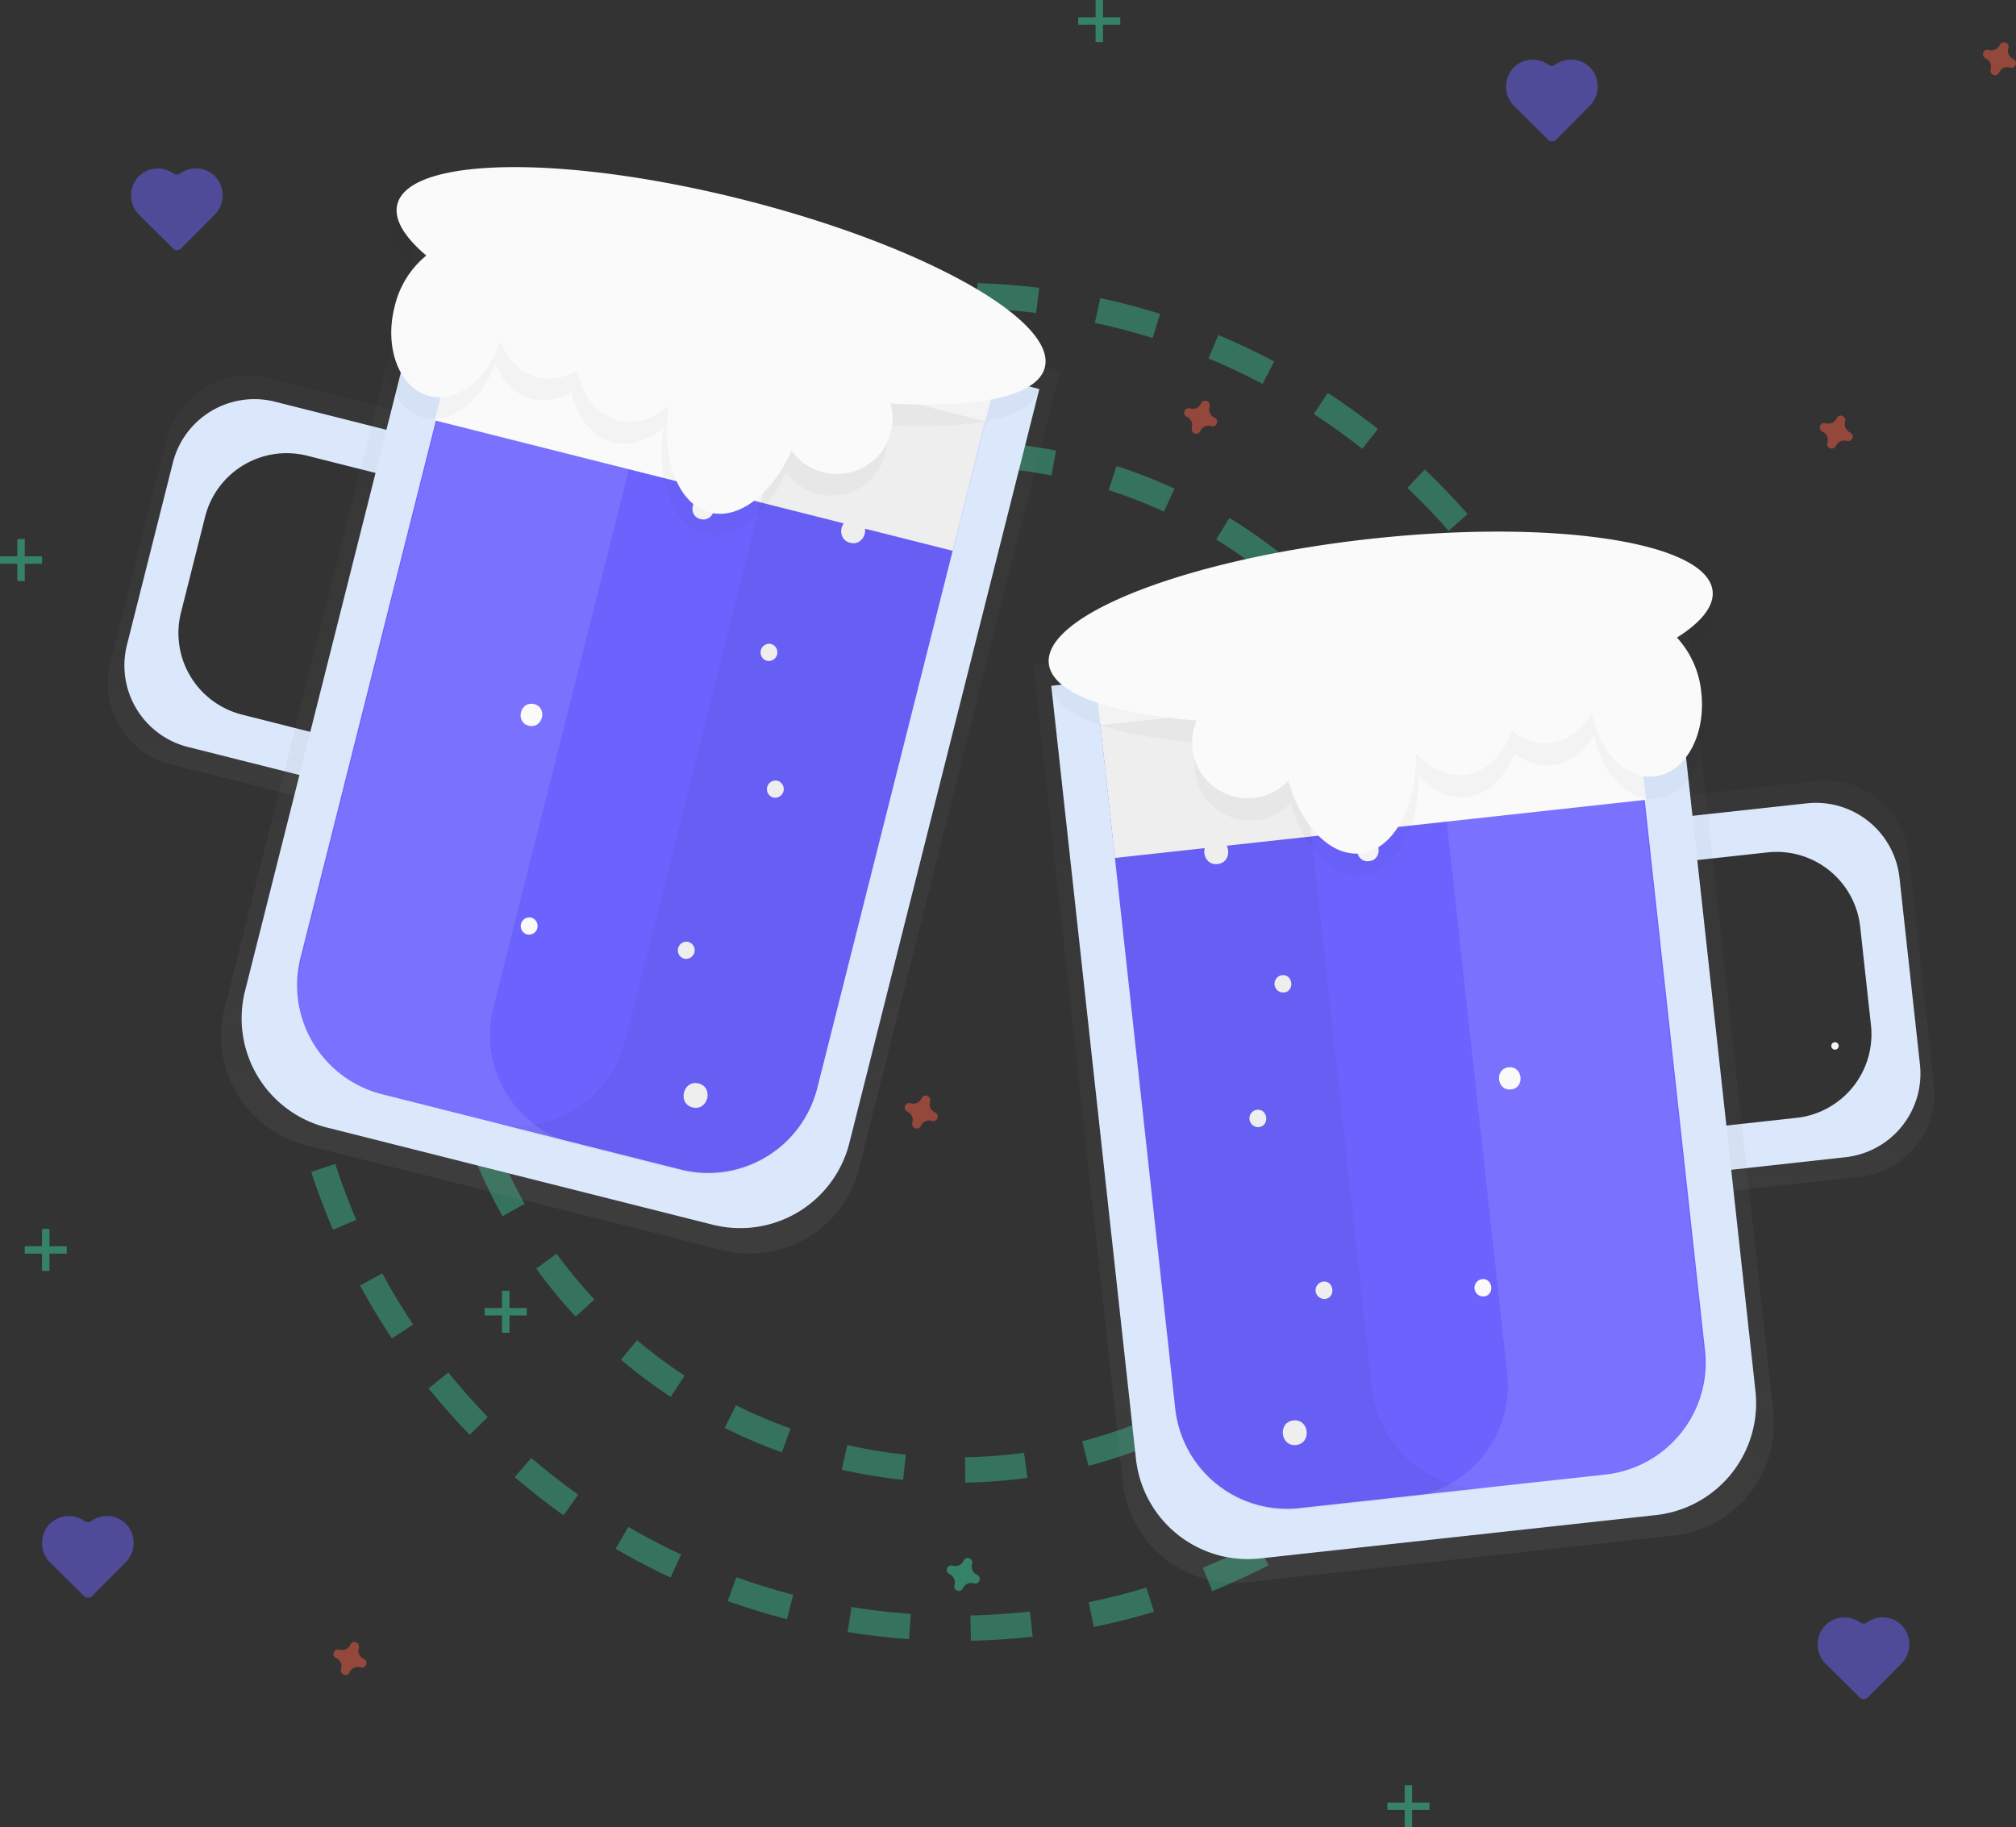 <svg xmlns="http://www.w3.org/2000/svg" xmlns:xlink="http://www.w3.org/1999/xlink" width="398" height="360.802" viewBox="0 0 398 360.802"><rect x="0" y="0" width="398" height="360.802" fill="#333333" stroke="none"/><defs><style>.a{fill:none;stroke:#3ad29f;stroke-miterlimit:10;stroke-width:5px;stroke-dasharray:12;opacity:0.4;}.b{fill:#f5f5f5;}.c,.p,.q{opacity:0.5;}.d{fill:url(#a);}.e{fill:#dbe8fc;}.f{fill:url(#b);}.g{fill:#6c63ff;}.h,.k{fill:#fff;}.i{fill:#fafafa;}.j{opacity:0.05;}.k{opacity:0.1;}.l{opacity:0.03;}.m{fill:url(#c);}.n{fill:url(#d);}.o,.q{fill:#3ad29f;}.p{fill:#f55f44;}</style><linearGradient id="a" x1="0.63" y1="1.074" x2="0.63" y2="0.106" gradientUnits="objectBoundingBox"><stop offset="0" stop-color="gray" stop-opacity="0.251"/><stop offset="0.54" stop-color="gray" stop-opacity="0.122"/><stop offset="1" stop-color="gray" stop-opacity="0.102"/></linearGradient><linearGradient id="b" x1="0.534" y1="0.975" x2="0.534" y2="0.03" xlink:href="#a"/><linearGradient id="c" x1="4.313" y1="1.103" x2="4.313" y2="0.161" xlink:href="#a"/><linearGradient id="d" x1="0.9" y1="0.928" x2="0.9" y2="0.031" xlink:href="#a"/></defs><circle class="a" cx="131.578" cy="131.578" r="131.578" transform="translate(57.367 58.344)"/><circle class="a" cx="100.331" cy="100.331" r="100.331" transform="translate(88.614 89.59)"/><path class="b" d="M949.232,503.965a.732.732,0,1,0-.732-.732.732.732,0,0,0,.732.732Z" transform="translate(-586.965 -296.711)"/><g class="c" transform="translate(331.108 154.127)"><path class="d" d="M886.18,399.8l1.069,9.765,17.679-1.953a16.6,16.6,0,0,1,18.318,14.7l2.8,25.588a16.6,16.6,0,0,1-14.7,18.318l-17.679,1.953,1.069,9.765,27.443-3.008a16.6,16.6,0,0,0,14.686-18.314l-4.926-45.127a16.6,16.6,0,0,0-18.318-14.7Z" transform="translate(-886.18 -396.686)"/></g><path class="e" d="M891.86,408.28l.976,8.734,14.066-1.543a16.6,16.6,0,0,1,18.318,14.7l2.124,19.4a16.6,16.6,0,0,1-14.7,18.318l-14.066,1.543.976,8.734,22.761-2.509a16.6,16.6,0,0,0,14.7-18.318l-4.038-36.852a16.6,16.6,0,0,0-18.318-14.7Z" transform="translate(-557.979 -247.164)"/><g class="c" transform="translate(204.007 117.317)"><path class="f" d="M752.277,507.164l-84.254,9.228a22.214,22.214,0,0,1-24.5-19.666L625.85,335.356l128.4-14.066,17.674,161.37A22.214,22.214,0,0,1,752.277,507.164Z" transform="translate(-625.85 -321.29)"/></g><path class="e" d="M0,0H123.035V153.549a22.215,22.215,0,0,1-22.215,22.215H22.215A22.215,22.215,0,0,1,0,153.549Z" transform="translate(207.542 135.417) rotate(-6.25)"/><path class="g" d="M0,0H105.214V135.973A22.215,22.215,0,0,1,83,158.187H22.215A22.215,22.215,0,0,1,0,135.973Z" transform="translate(217.21 142.951) rotate(-6.25)"/><path class="h" d="M696.153,396.99a1.72,1.72,0,0,0,.371,3.418C698.711,400.188,698.34,396.775,696.153,396.99Z" transform="translate(-457.071 -242.709)"/><path class="i" d="M724.853,475.377a1.72,1.72,0,0,0,.371,3.418C727.411,478.575,727.04,475.138,724.853,475.377Z" transform="translate(-471.759 -282.824)"/><path class="i" d="M714.713,529.807a1.72,1.72,0,0,0,.371,3.418C717.271,533.005,716.9,529.568,714.713,529.807Z" transform="translate(-466.569 -310.68)"/><path class="i" d="M741.463,599.307a1.72,1.72,0,0,0,.371,3.418C744.021,602.505,743.645,599.068,741.463,599.307Z" transform="translate(-480.259 -346.248)"/><path class="i" d="M805.713,598.307a1.72,1.72,0,0,0,.371,3.418C808.271,601.5,807.9,598.063,805.713,598.307Z" transform="translate(-513.14 -345.736)"/><path class="h" d="M798.743,396.867a1.72,1.72,0,0,0,.371,3.418C801.3,400.065,800.93,396.628,798.743,396.867Z" transform="translate(-509.573 -242.645)"/><path class="h" d="M844.913,386.778a1.72,1.72,0,0,0,.371,3.418C847.471,389.975,847.1,386.538,844.913,386.778Z" transform="translate(-533.202 -237.481)"/><path class="i" d="M758.623,420.324c-2.812.308-2.339,4.677.488,4.37S761.435,420.016,758.623,420.324Z" transform="translate(-488.827 -254.648)"/><path class="i" d="M816.023,512.623c-2.812.308-2.339,4.677.488,4.37S818.831,512.311,816.023,512.623Z" transform="translate(-518.203 -301.883)"/><path class="i" d="M728.8,655.441c-3.125.342-2.6,5.195.532,4.853S731.942,655.095,728.8,655.441Z" transform="translate(-473.458 -374.973)"/><path class="i" d="M697.053,420.5c-3.125.342-2.6,5.195.532,4.853S700.182,420.16,697.053,420.5Z" transform="translate(-457.21 -254.738)"/><rect class="i" width="105.458" height="30.759" transform="translate(216.757 138.827) rotate(-6.25)"/><path class="j" d="M706.577,500.737l-14.8-135.167-38.824,4.253,14.8,135.162a22.215,22.215,0,0,0,24.5,19.666l38.839-4.253a22.215,22.215,0,0,1-24.514-19.661Z" transform="translate(-435.712 -226.634)"/><path class="k" d="M796.856,490.294l-14.8-135.162,38.824-4.253L835.69,486.042a22.214,22.214,0,0,1-19.666,24.5L777.2,514.794A22.215,22.215,0,0,0,796.856,490.294Z" transform="translate(-499.299 -219.116)"/><path class="l" d="M764.091,316.719c-1.055-9.647-31.247-14.256-67.434-10.3s-64.661,15-63.607,24.651c.644,5.883,12.128,9.892,29.2,11.229a10.98,10.98,0,0,0,18.065,11.9c2.583,8.905,8.339,14.989,14.3,14.334,6.523-.713,11.058-9.252,10.927-19.764,2.7,2.993,6.039,4.643,9.481,4.267,4.194-.459,7.6-3.828,9.5-8.686a10.3,10.3,0,0,0,7.5,2.4c3.383-.371,6.254-2.632,8.232-6.039,1.382,7.695,6.708,13.241,12.382,12.621,6.03-.659,10.17-8.041,9.247-16.483a18.549,18.549,0,0,0-4.814-10.922C761.855,322.876,764.423,319.717,764.091,316.719Z" transform="translate(-425.513 -195.638)"/><path class="i" d="M763.111,307.719c-1.055-9.647-31.247-14.256-67.434-10.3s-64.661,15-63.607,24.651c.644,5.883,12.128,9.892,29.2,11.229a10.98,10.98,0,0,0,18.065,11.9c2.583,8.905,8.339,14.989,14.3,14.334,6.523-.713,11.058-9.252,10.927-19.764,2.7,2.993,6.039,4.643,9.482,4.267,4.194-.459,7.6-3.828,9.5-8.686a10.3,10.3,0,0,0,7.5,2.4c3.383-.371,6.254-2.632,8.232-6.039,1.382,7.695,6.708,13.246,12.367,12.621,6.03-.659,10.17-8.041,9.247-16.483a18.549,18.549,0,0,0-4.814-10.922C760.875,313.9,763.443,310.746,763.111,307.719Z" transform="translate(-425.012 -191.032)"/><g class="c" transform="translate(21.27 74.195)"><path class="m" d="M310.1,240.244l-2.4,9.53-17.244-4.345a16.6,16.6,0,0,0-20.164,12.045l-6.3,24.958A16.6,16.6,0,0,0,276.028,302.6l17.244,4.345-2.383,9.53-26.77-6.747a16.6,16.6,0,0,1-12.045-20.164l11.088-44.014a16.6,16.6,0,0,1,20.164-12.074Z" transform="translate(-251.566 -232.968)"/></g><path class="e" d="M310.26,248.531l-2.148,8.52-13.724-3.457a16.6,16.6,0,0,0-20.159,12.054l-4.77,18.924a16.6,16.6,0,0,0,12.05,20.135l13.744,3.476L293.1,316.7l-22.263-5.6A16.6,16.6,0,0,1,258.8,290.939l9.062-35.968a16.6,16.6,0,0,1,20.164-12.045Z" transform="translate(-233.735 -163.608)"/><g class="c" transform="translate(43.638 41.739)"><path class="n" d="M314.175,350.875l82.189,20.711a22.214,22.214,0,0,0,26.97-16.112L463,198.059,337.718,166.49,298.059,323.905A22.214,22.214,0,0,0,314.175,350.875Z" transform="translate(-297.38 -166.49)"/></g><path class="e" d="M22.214,0h78.6a22.214,22.214,0,0,1,22.214,22.214V175.763H0V22.214A22.214,22.214,0,0,1,22.214,0Z" transform="translate(162.25 247.251) rotate(-165.86)"/><path class="g" d="M22.214,0H83a22.214,22.214,0,0,1,22.214,22.214V158.186H0V22.214A22.214,22.214,0,0,1,22.214,0Z" transform="translate(155.931 236.351) rotate(-165.86)"/><path class="h" d="M556.819,267.729a1.71,1.71,0,0,1-.835,3.315A1.71,1.71,0,0,1,556.819,267.729Z" transform="translate(-385.45 -176.532)"/><path class="i" d="M517.622,341.389a1.71,1.71,0,0,1-.835,3.315A1.71,1.71,0,0,1,517.622,341.389Z" transform="translate(-365.392 -214.229)"/><path class="i" d="M520.192,396.689a1.71,1.71,0,0,1-.835,3.315A1.71,1.71,0,0,1,520.192,396.689Z" transform="translate(-366.707 -242.53)"/><path class="i" d="M484.175,461.868a1.71,1.71,0,0,1-.835,3.315A1.71,1.71,0,0,1,484.175,461.868Z" transform="translate(-348.276 -275.886)"/><path class="i" d="M420.651,452.048a1.71,1.71,0,0,1-.835,3.315A1.71,1.71,0,0,1,420.651,452.048Z" transform="translate(-315.764 -270.86)"/><path class="h" d="M455.209,253.469a1.71,1.71,0,0,1-.835,3.315A1.71,1.71,0,0,1,455.209,253.469Z" transform="translate(-333.45 -169.234)"/><path class="h" d="M410.827,237.139a1.71,1.71,0,0,1-.835,3.315A1.71,1.71,0,0,1,410.827,237.139Z" transform="translate(-310.74 -160.877)"/><path class="i" d="M490.667,282.14c2.744.688,1.675,4.951-1.074,4.262S487.923,281.447,490.667,282.14Z" transform="translate(-351.292 -183.899)"/><path class="i" d="M421.19,365.69c2.744.688,1.675,4.951-1.074,4.262S418.421,365,421.19,365.69Z" transform="translate(-315.732 -226.657)"/><path class="i" d="M487.378,519.082c3.047.766,1.86,5.5-1.191,4.736S484.326,518.316,487.378,519.082Z" transform="translate(-349.457 -305.154)"/><path class="i" d="M551.1,290.732c3.047.767,1.86,5.5-1.191,4.736S548.072,289.966,551.1,290.732Z" transform="translate(-382.073 -188.292)"/><rect class="i" width="105.458" height="30.758" transform="translate(188.078 108.757) rotate(-165.86)"/><path class="j" d="M432.54,363.692l33.2-131.852,37.877,9.545-33.2,131.852a22.214,22.214,0,0,1-26.97,16.112L405.57,379.8A22.214,22.214,0,0,0,432.54,363.692Z" transform="translate(-309.11 -158.195)"/><path class="k" d="M367.065,340.246l33.2-131.852-37.877-9.545L329.188,330.7a22.215,22.215,0,0,0,16.112,26.97l37.877,9.545A22.214,22.214,0,0,1,367.065,340.246Z" transform="translate(-269.673 -141.312)"/><path class="l" d="M365.217,164.662c2.373-9.413,32.912-9.833,68.206-.937s62.005,23.733,59.618,33.146c-1.465,5.742-13.373,8.134-30.466,7.114a10.98,10.98,0,0,1-19.529,9.306c-3.784,8.466-10.316,13.7-16.112,12.235-6.347-1.6-9.686-10.682-8.109-21.077-3.081,2.6-6.62,3.769-9.975,2.929-4.091-1.03-7-4.833-8.212-9.906a10.252,10.252,0,0,1-7.758,1.352c-3.3-.83-5.834-3.462-7.323-7.114-2.441,7.431-8.461,12.206-14,10.8-5.859-1.465-8.969-9.359-6.894-17.576a18.374,18.374,0,0,1,6.269-10.155C366.584,171.092,364.475,167.611,365.217,164.662Z" transform="translate(-287.847 -120.057)"/><path class="i" d="M367.417,155.932c2.373-9.413,32.912-9.833,68.206-.937s62.005,23.733,59.618,33.146c-1.465,5.742-13.373,8.134-30.466,7.114a10.98,10.98,0,0,1-19.529,9.306c-3.784,8.466-10.316,13.7-16.112,12.235-6.347-1.6-9.686-10.682-8.109-21.077-3.081,2.6-6.62,3.769-9.975,2.929-4.091-1.03-7-4.833-8.212-9.906a10.252,10.252,0,0,1-7.758,1.352c-3.3-.83-5.834-3.462-7.323-7.114-2.441,7.431-8.461,12.206-14,10.8-5.859-1.465-8.969-9.359-6.894-17.576a18.373,18.373,0,0,1,6.269-10.155C368.784,162.362,366.67,158.881,367.417,155.932Z" transform="translate(-288.973 -115.59)"/><g class="c" transform="translate(358.848 319.356)"><path class="g" d="M951.367,736.12a5.317,5.317,0,0,0-6.938.645,5.434,5.434,0,0,0,.215,7.572l6.655,6.591a1.108,1.108,0,0,0,1.567,0l6.591-6.63a5.434,5.434,0,0,0,.171-7.573,5.317,5.317,0,0,0-6.938-.605A1.118,1.118,0,0,1,951.367,736.12Z" transform="translate(-942.997 -735.108)"/></g><g class="c" transform="translate(8.299 299.338)"><path class="g" d="M233.367,695.12a5.317,5.317,0,0,0-6.938.645,5.434,5.434,0,0,0,.215,7.572l6.655,6.591a1.108,1.108,0,0,0,1.567,0l6.591-6.63a5.434,5.434,0,0,0,.171-7.572,5.317,5.317,0,0,0-6.938-.605,1.118,1.118,0,0,1-1.323,0Z" transform="translate(-224.997 -694.108)"/></g><g class="c" transform="translate(25.875 33.253)"><path class="g" d="M269.367,150.12a5.317,5.317,0,0,0-6.938.644,5.434,5.434,0,0,0,.215,7.572l6.655,6.591a1.108,1.108,0,0,0,1.567,0l6.591-6.63a5.434,5.434,0,0,0,.171-7.572,5.317,5.317,0,0,0-6.938-.605A1.118,1.118,0,0,1,269.367,150.12Z" transform="translate(-260.997 -149.108)"/></g><g class="c" transform="translate(297.331 11.77)"><path class="g" d="M825.367,106.12a5.317,5.317,0,0,0-6.938.644,5.434,5.434,0,0,0,.215,7.572l6.655,6.591a1.108,1.108,0,0,0,1.567,0l6.591-6.63a5.434,5.434,0,0,0,.171-7.572,5.317,5.317,0,0,0-6.938-.605,1.118,1.118,0,0,1-1.323,0Z" transform="translate(-816.997 -105.108)"/></g><g class="c" transform="translate(212.869)"><rect class="o" width="1.465" height="8.3" transform="translate(3.418)"/><rect class="o" width="1.465" height="8.3" transform="translate(8.3 3.418) rotate(90)"/></g><g class="c" transform="translate(0 106.434)"><rect class="o" width="1.465" height="8.3" transform="translate(3.418)"/><rect class="o" width="1.465" height="8.3" transform="translate(8.3 3.418) rotate(90)"/></g><g class="c" transform="translate(273.897 352.502)"><rect class="o" width="1.465" height="8.3" transform="translate(3.418)"/><rect class="o" width="1.465" height="8.3" transform="translate(8.3 3.418) rotate(90)"/></g><g class="c" transform="translate(4.882 242.651)"><rect class="o" width="1.465" height="8.3" transform="translate(3.418)"/><rect class="o" width="1.465" height="8.3" transform="translate(8.3 3.418) rotate(90)"/></g><g class="c" transform="translate(95.693 254.856)"><rect class="o" width="1.465" height="8.3" transform="translate(3.418)"/><rect class="o" width="1.465" height="8.3" transform="translate(8.3 3.418) rotate(90)"/></g><path class="p" d="M348.827,748.406a1.792,1.792,0,0,1-.976-2.168.865.865,0,0,0,.039-.2h0a.9.9,0,0,0-1.616-.6h0a.865.865,0,0,0-.1.176,1.792,1.792,0,0,1-2.168.977.861.861,0,0,0-.2-.039h0a.9.9,0,0,0-.6,1.616h0a.861.861,0,0,0,.176.1,1.792,1.792,0,0,1,.976,2.168.867.867,0,0,0-.039.2h0a.9.9,0,0,0,1.616.6h0a.864.864,0,0,0,.1-.176,1.792,1.792,0,0,1,2.168-.976.864.864,0,0,0,.2.039h0a.9.9,0,0,0,.6-1.616h0A.861.861,0,0,0,348.827,748.406Z" transform="translate(-277.013 -420.857)"/><path class="q" d="M596.827,714.406a1.792,1.792,0,0,1-.977-2.168.87.87,0,0,0,.039-.2h0a.9.9,0,0,0-1.616-.6h0a.871.871,0,0,0-.1.176,1.792,1.792,0,0,1-2.168.977.864.864,0,0,0-.2-.039h0a.9.9,0,0,0-.6,1.616h0a.867.867,0,0,0,.176.1,1.792,1.792,0,0,1,.976,2.168.859.859,0,0,0-.039.2h0a.9.9,0,0,0,1.616.6h0a.867.867,0,0,0,.1-.176,1.792,1.792,0,0,1,2.168-.976.867.867,0,0,0,.2.039h0a.9.9,0,0,0,.6-1.616h0A.864.864,0,0,0,596.827,714.406Z" transform="translate(-403.932 -403.456)"/><path class="p" d="M692.827,246.406a1.792,1.792,0,0,1-.977-2.168.867.867,0,0,0,.039-.2h0a.9.9,0,0,0-1.616-.6h0a.867.867,0,0,0-.1.176,1.792,1.792,0,0,1-2.168.976.863.863,0,0,0-.2-.039h0a.9.9,0,0,0-.6,1.616h0a.864.864,0,0,0,.176.1,1.792,1.792,0,0,1,.976,2.168.861.861,0,0,0-.039.2h0a.9.9,0,0,0,1.616.6h0a.861.861,0,0,0,.1-.176,1.792,1.792,0,0,1,2.168-.976.865.865,0,0,0,.2.039h0a.9.9,0,0,0,.6-1.616h0a.862.862,0,0,0-.176-.1Z" transform="translate(-453.062 -163.948)"/><path class="p" d="M949.827,252.406a1.792,1.792,0,0,1-.977-2.168.861.861,0,0,0,.039-.2h0a.9.9,0,0,0-1.616-.6h0a.861.861,0,0,0-.1.176,1.792,1.792,0,0,1-2.168.976.863.863,0,0,0-.2-.039h0a.9.9,0,0,0-.6,1.616h0a.864.864,0,0,0,.176.1,1.792,1.792,0,0,1,.976,2.168.861.861,0,0,0-.039.2h0a.9.9,0,0,0,1.616.6h0a.865.865,0,0,0,.1-.176,1.792,1.792,0,0,1,2.168-.976.862.862,0,0,0,.2.039h0a.9.9,0,0,0,.6-1.616h0a.865.865,0,0,0-.176-.1Z" transform="translate(-584.586 -167.019)"/><path class="p" d="M579.827,527.406a1.792,1.792,0,0,1-.976-2.168.867.867,0,0,0,.039-.2h0a.9.9,0,0,0-1.616-.6h0a.87.87,0,0,0-.1.176,1.792,1.792,0,0,1-2.168.977.863.863,0,0,0-.2-.039h0a.9.9,0,0,0-.6,1.616h0a.864.864,0,0,0,.176.1,1.792,1.792,0,0,1,.976,2.168.861.861,0,0,0-.039.2h0a.9.9,0,0,0,1.616.6h0a.864.864,0,0,0,.1-.176,1.792,1.792,0,0,1,2.168-.977.861.861,0,0,0,.2.039h0a.9.9,0,0,0,.6-1.616h0a.865.865,0,0,0-.176-.1Z" transform="translate(-395.232 -307.756)"/><path class="p" d="M1015.827,101.406a1.792,1.792,0,0,1-.976-2.168.867.867,0,0,0,.039-.2h0a.9.9,0,0,0-1.616-.6h0a.864.864,0,0,0-.1.176,1.792,1.792,0,0,1-2.168.976.862.862,0,0,0-.2-.039h0a.9.9,0,0,0-.6,1.616h0a.867.867,0,0,0,.176.1,1.792,1.792,0,0,1,.977,2.168.867.867,0,0,0-.039.2h0a.9.9,0,0,0,1.616.6h0a.858.858,0,0,0,.1-.176,1.792,1.792,0,0,1,2.168-.977.864.864,0,0,0,.2.039h0a.9.9,0,0,0,.6-1.616h0a.861.861,0,0,0-.176-.1Z" transform="translate(-618.363 -89.742)"/></svg>